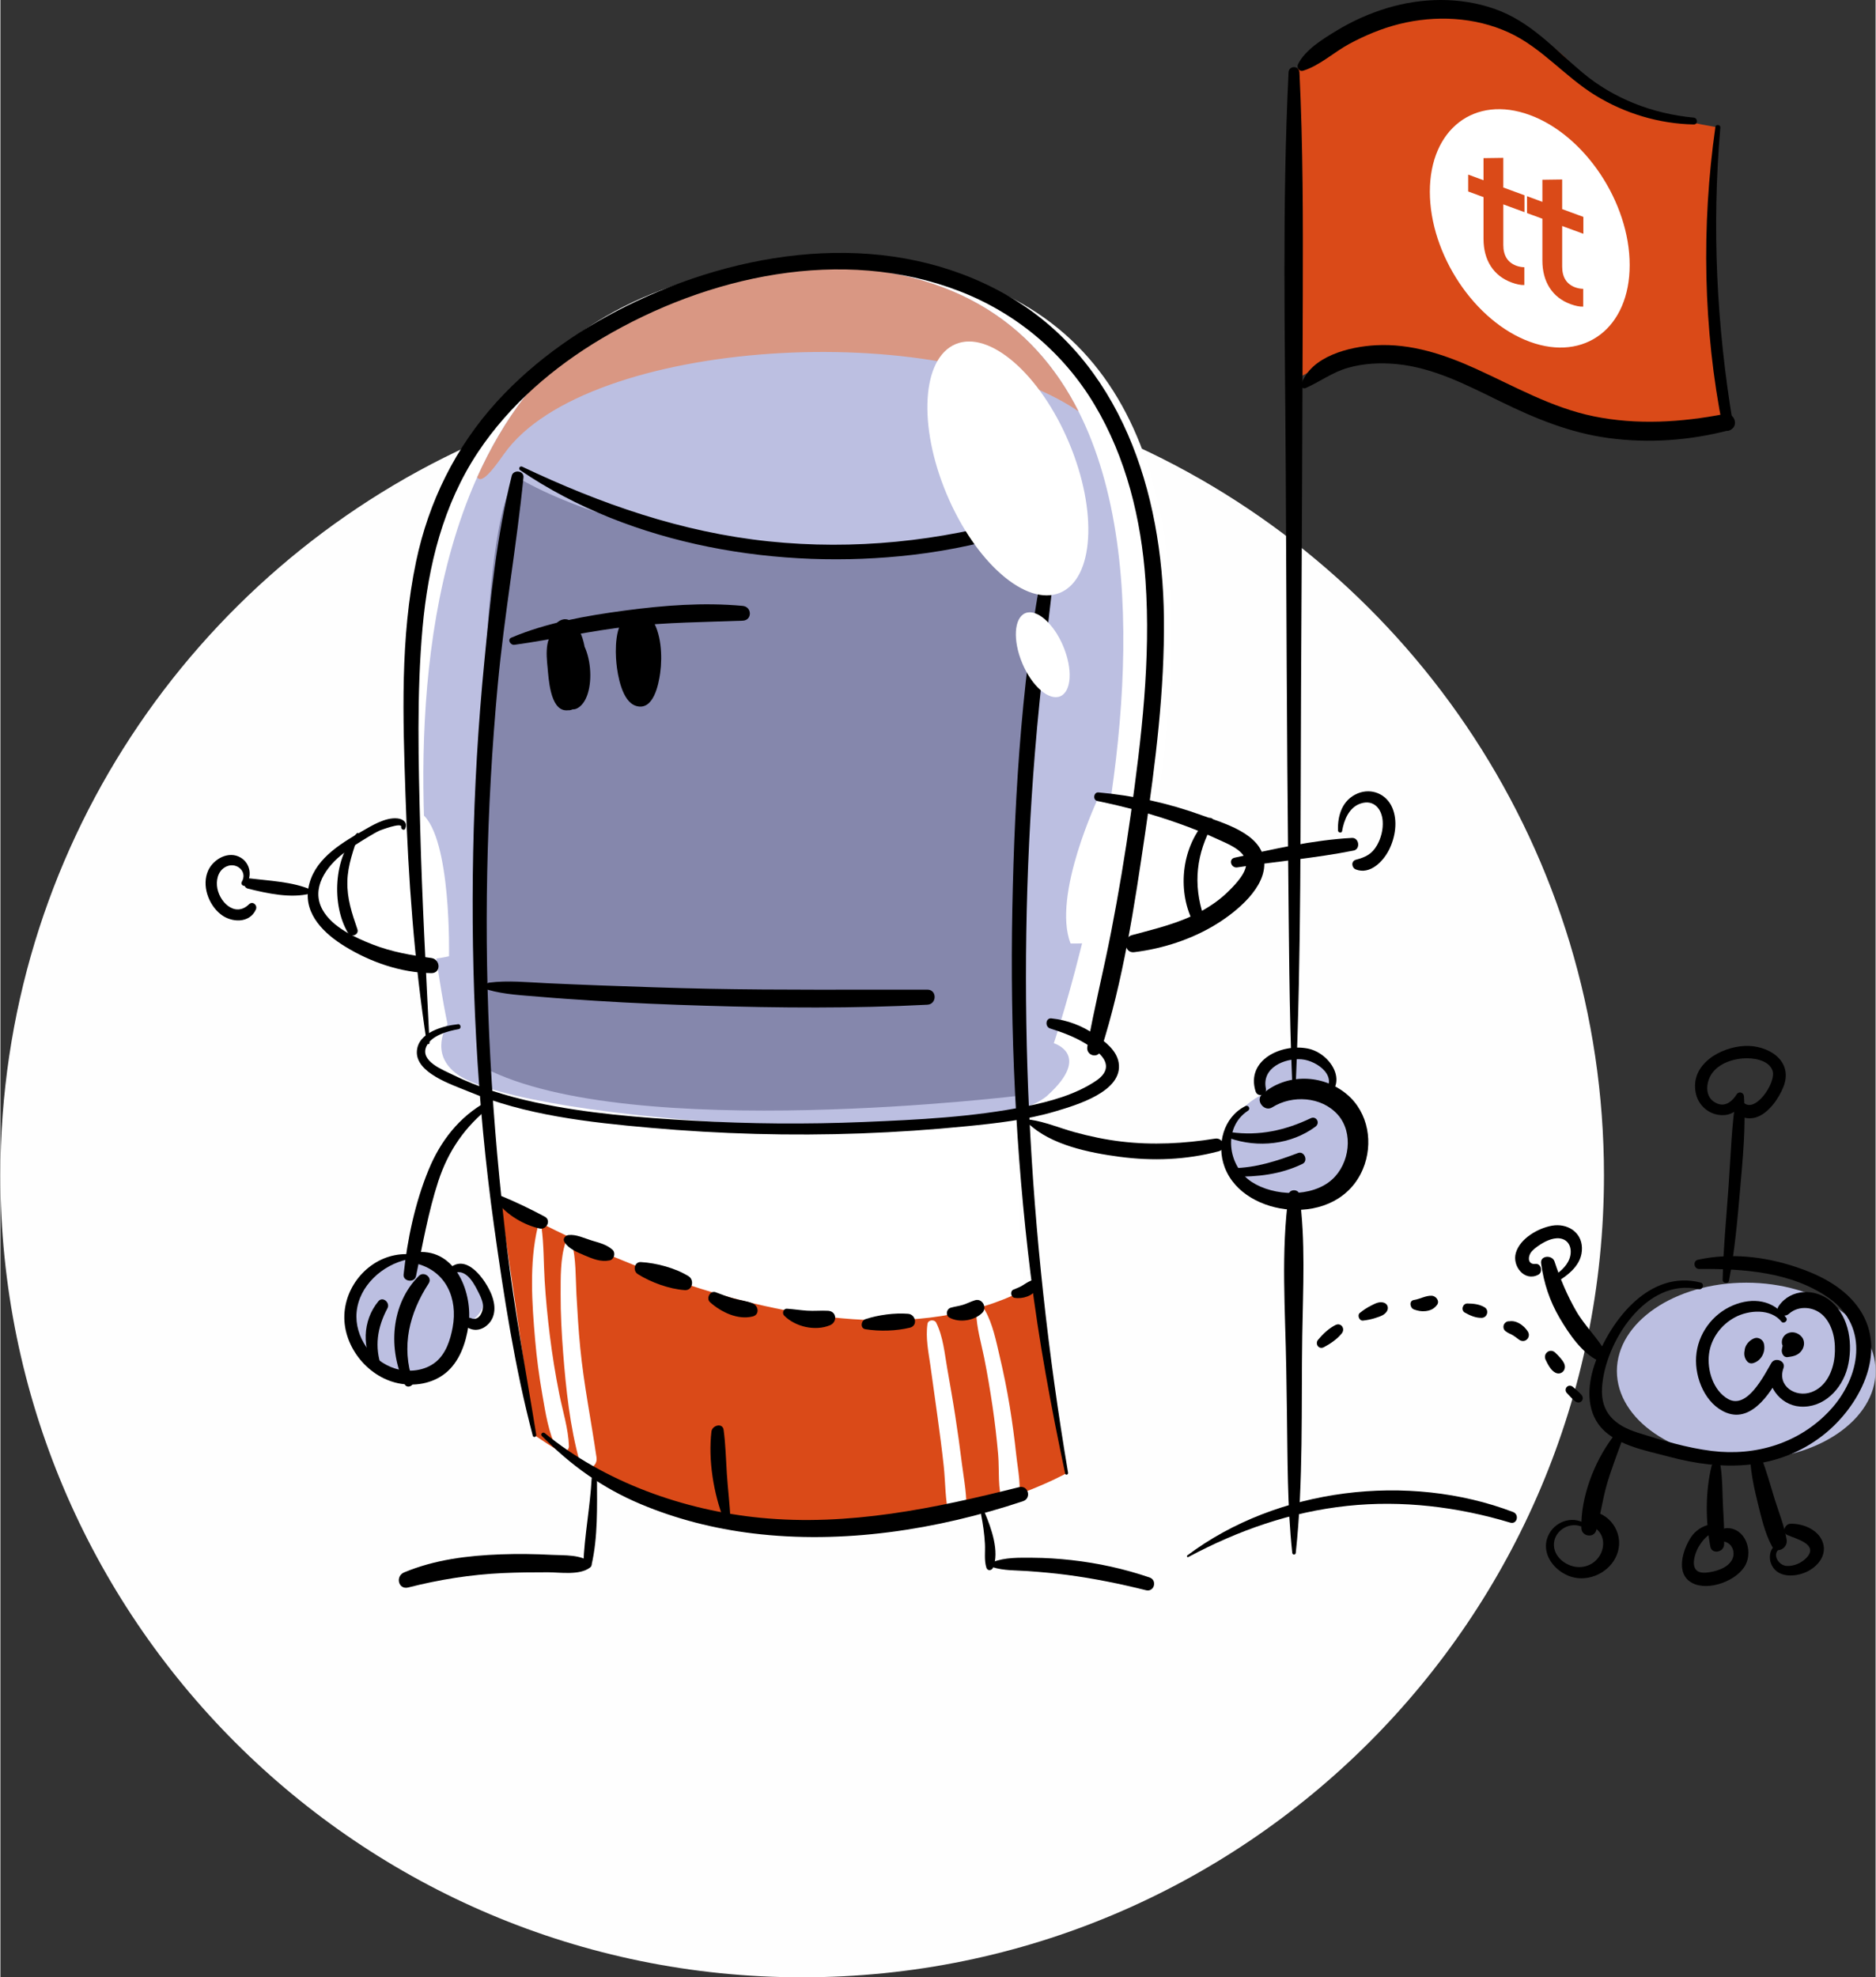 <?xml version="1.0" encoding="UTF-8" standalone="no"?>
<svg
   xmlns:dc="http://purl.org/dc/elements/1.1/"
   xmlns:cc="http://creativecommons.org/ns#"
   xmlns:rdf="http://www.w3.org/1999/02/22-rdf-syntax-ns#"
   xmlns:svg="http://www.w3.org/2000/svg"
   xmlns="http://www.w3.org/2000/svg"
   id="svg184"
   viewBox="0 0 196242 206882"
   clip-rule="evenodd"
   fill-rule="evenodd"
   image-rendering="optimizeQuality"
   text-rendering="geometricPrecision"
   shape-rendering="geometricPrecision"
   version="1.1"
   height="1764px"
   width="1674px"
   xml:space="preserve"><rect x="0" y="0" width="196242" height="206882" fill="#333333" stroke="none"/><defs
   id="defs188" />
 <g
   id="Ebene_x0020_1">
  <path
   id="path3"
   d="M83908 206882c46341,0 83908,-37567 83908,-83908 0,-33821 -20010,-62968 -48836,-76249 265,2107 210,2971 -50,3070 -305,115 -893,-825 -1578,-2052 -8367,-14989 -54885,-14036 -64635,-262 -992,1402 -1860,2551 -2462,2650 -539,88 -1386,-1848 -1181,-3514 -28954,13230 -49073,42444 -49073,76358 0,46341 37567,83908 83908,83908z"
   fill="#FEFEFE" />
  <path
   style="fill:#da4a18;fill-opacity:1"
   id="path5"
   d="M135378 39834l0 -32259c0,0 10150,-9971 21910,-5349 11761,4623 3773,7813 22445,11110 0,0 -1664,21434 928,30832 0,0 -15542,3394 -30332,-6158 -6217,-4015 -14952,1824 -14952,1824z"
   fill-rule="nonzero"
   fill="#E94E0F" />
  <path
   style="fill:#da4a18;fill-opacity:0"
   id="path7"
   d="M135378 39834l0 -32259c0,0 10150,-9971 21910,-5349 11761,4623 3773,7813 22445,11110 0,0 -1664,21434 928,30832 0,0 -15542,3394 -30332,-6158 -6217,-4015 -14952,1824 -14952,1824z"
   fill-rule="nonzero"
   fill="#E94E0F" />
  <path
   id="path9"
   d="M163442 23646l0 4246c0,1114 458,1841 1374,2177 254,93 530,145 828,153l0 1860c-365,16 -806,-71 -1325,-261 -950,-349 -1678,-916 -2186,-1705 -508,-787 -762,-1745 -762,-2872l0 -4359 -1606 -590 0 -1766 1606 590 0 -2311 2070 -29 0 3100 2219 815 0 1767 -2219 -815zm-6160 -2262l0 4246c0,1115 459,1840 1374,2177 254,93 530,145 828,154l0 1860c-364,17 -806,-71 -1325,-261 -949,-349 -1678,-917 -2186,-1705 -508,-788 -762,-1745 -762,-2872l0 -4359 -1606 -590 0 -1766 1606 590 0 -2311 2070 -29 0 3100 2219 815 0 1766 -2219 -815zm2768 -9352c5775,2120 10456,9150 10456,15702 0,6551 -4681,10143 -10456,8023 -5774,-2121 -10456,-9151 -10456,-15702 0,-6552 4682,-10144 10456,-8023z"
   fill="white" />
  <path
   id="path11"
   d="M55894 150166c-794,-592 -10949,-73953 -1779,-100225 0,0 24805,13613 54968,5273 0,0 -7580,84354 2499,98922 0,0 -28269,16469 -55688,-3970z"
   fill="white" />
  <path
   id="path13"
   d="M52315 125678c0,0 34559,20582 55686,8843l3581 19615c0,0 -27363,15381 -55688,-3970l-3579 -24488z"
   fill="#da4a18" />
  <path
   id="path15"
   d="M56226 128404c-894,3737 -594,8005 -265,11799 165,1909 419,3807 750,5694 340,1937 622,3962 1531,5725 306,592 1282,317 1257,-340 -72,-1828 -642,-3594 -1001,-5380 -411,-2043 -744,-4108 -1000,-6175 -236,-1909 -425,-3828 -541,-5748 -112,-1852 -77,-3735 -329,-5574 -29,-209 -357,-188 -402,0z"
   fill-rule="nonzero"
   fill="white" />
  <path
   id="path17"
   d="M59140 129998c-553,1691 -506,3666 -511,5427 -7,2019 101,4040 257,6053 297,3820 713,7810 1749,11507 324,1156 1912,641 1750,-483 -555,-3846 -1330,-7630 -1707,-11508 -180,-1853 -293,-3711 -395,-5569 -97,-1778 -25,-3699 -484,-5427 -90,-338 -558,-312 -660,0z"
   fill-rule="nonzero"
   fill="white" />
  <path
   id="path19"
   d="M97022 138505c-216,1470 103,2967 312,4425 248,1741 487,3483 727,5226 239,1737 470,3475 658,5219 184,1714 139,3559 553,5231 261,1054 1672,715 1773,-240 178,-1693 -216,-3557 -424,-5239 -205,-1660 -438,-3316 -692,-4969 -253,-1649 -547,-3293 -835,-4937 -282,-1607 -428,-3360 -1164,-4834 -179,-358 -844,-305 -906,118z"
   fill-rule="nonzero"
   fill="white" />
  <path
   id="path21"
   d="M102126 137343c31,1581 518,3175 828,4720 337,1680 619,3369 871,5064 251,1691 446,3391 593,5094 137,1597 -77,3590 492,5091 274,721 1333,820 1568,0 445,-1553 0,-3503 -168,-5091 -181,-1701 -409,-3398 -684,-5087 -288,-1766 -647,-3520 -1058,-5262 -375,-1595 -715,-3338 -1526,-4777 -237,-421 -924,-238 -915,248z"
   fill-rule="nonzero"
   fill="white" />
  <path
   id="path23"
   d="M142734 119802c0,3342 -3205,6051 -7159,6051 -3954,0 -7159,-2709 -7159,-6051 0,-3342 3205,-6051 7159,-6051 3954,0 7159,2709 7159,6051z"
   fill-rule="nonzero"
   fill="#BCBFE1" />
  <path
   id="path25"
   d="M139120 112781c0,1671 -1602,3025 -3579,3025 -1976,0 -3579,-1355 -3579,-3025 0,-1671 1603,-3025 3579,-3025 1977,0 3579,1355 3579,3025z"
   fill-rule="nonzero"
   fill="#BCBFE1" />
  <path
   id="path27"
   d="M48476 135457c1297,3080 -149,6628 -3229,7925 -3080,1296 -6629,-150 -7925,-3229 -1297,-3080 149,-6628 3229,-7925 3080,-1296 6628,150 7925,3229z"
   fill-rule="nonzero"
   fill="#BCBFE1" />
  <path
   id="path29"
   d="M50663 135808c0,1671 -1602,3026 -3580,3026 -1976,0 -3579,-1355 -3579,-3026 0,-1671 1603,-3026 3579,-3026 1977,0 3580,1355 3580,3026z"
   fill-rule="nonzero"
   fill="#BCBFE1" />
  <path
   id="path31"
   d="M45090 107088c0,0 -18662,-78240 40830,-79742 59491,-1502 28686,81748 28686,81748 0,0 4433,1210 -741,5513 -7056,5868 -59685,2897 -67596,-2201 -3416,-2201 -1179,-5318 -1179,-5318z"
   fill-rule="nonzero"
   fill="white" />
  <path
   id="path33"
   d="M46793 107156c0,0 -17033,-77743 37266,-79235 54298,-1493 26182,81229 26182,81229 0,0 4046,1202 -676,5478 -6440,5831 -54476,2878 -61696,-2187 -3118,-2187 -1076,-5285 -1076,-5285z"
   fill-rule="nonzero"
   fill="#BCBFE1" />
  <path
   id="path35"
   d="M49894 49948c5430,-12138 15647,-21518 34166,-22027 15331,-422 24090,5873 28768,15121 -14462,-9873 -51529,-7685 -60112,4440 -992,1402 -1860,2551 -2462,2650 -111,18 -235,-50 -360,-183z"
   fill-rule="nonzero"
   fill="#D99783" />
  <path
   id="path37"
   d="M50663 111735c0,0 -1910,-56915 3452,-61794 0,0 19003,12344 54968,5273 0,0 -4248,49713 -2180,59393 0,0 -40942,5061 -56240,-2872z"
   fill-rule="nonzero"
   fill="#8587AC" />
  <path
   id="path39"
   d="M44134 85162c0,0 -14915,4134 -11102,10594 3974,6733 13916,4297 13916,4297 0,0 274,-12378 -2815,-14891z"
   fill-rule="nonzero"
   fill="white" />
  <path
   id="path41"
   d="M114942 83371c0,0 -4928,10321 -2943,15348 0,0 14127,379 19225,-7674 3208,-5068 -16282,-7674 -16282,-7674z"
   fill-rule="nonzero"
   fill="white" />
  <path
   id="path43"
   d="M196242 143449c0,5105 -6061,9244 -13538,9244 -7477,0 -13537,-4139 -13537,-9244 0,-5105 6061,-9244 13537,-9244 7477,0 13538,4139 13538,9244z"
   fill-rule="nonzero"
   fill="#BCBFE1" />
  <path
   id="path45"
   d="M56076 150116c-1053,-6547 -2287,-13038 -3070,-19629 -777,-6527 -1372,-13074 -1727,-19638 -707,-13056 -436,-26162 768,-39180 673,-7273 1967,-14467 2693,-21728 71,-707 -1058,-838 -1227,-166 -1595,6333 -2238,12982 -2872,19469 -647,6627 -1037,13276 -1166,19933 -254,13027 377,26131 2177,39040 1025,7350 2168,14816 4061,21999 63,239 401,134 364,-100z"
   fill-rule="nonzero"
   fill="black" />
  <path
   id="path47"
   d="M111735 154094c-4197,-24825 -5502,-50295 -3467,-75393 574,-7079 1477,-14124 2267,-21181 70,-619 -968,-759 -1091,-148 -2481,12370 -3302,25141 -3545,37736 -246,12750 352,25526 1910,38185 865,7031 2156,13958 3620,20886 43,202 340,114 306,-84z"
   fill-rule="nonzero"
   fill="black" />
  <path
   id="path49"
   d="M54394 49196c11683,7953 27219,10477 41069,8857 4024,-471 7955,-1324 11803,-2588 843,-277 495,-1592 -369,-1338 -8591,2518 -17580,3443 -26493,2515 -9098,-948 -17573,-3911 -25796,-7813 -247,-118 -443,213 -215,368z"
   fill-rule="nonzero"
   fill="black" />
  <path
   id="path51"
   d="M56667 150247c3037,3066 6311,5429 10312,7114 3753,1582 7709,2580 11748,3074 9451,1155 19299,-375 28286,-3364 927,-308 555,-1714 -406,-1473 -8868,2227 -17853,4105 -27047,3209 -8000,-779 -16322,-3719 -22592,-8862 -208,-171 -499,103 -301,302z"
   fill-rule="nonzero"
   fill="black" />
  <path
   id="path53"
   d="M61877 154687c-162,2982 -752,5957 -868,8929 -19,489 745,597 857,116 667,-2884 577,-6099 567,-9045 -1,-360 -536,-355 -555,0z"
   fill-rule="nonzero"
   fill="black" />
  <path
   id="path55"
   d="M61765 163503c-964,-877 -2765,-754 -3998,-819 -1806,-95 -3616,-120 -5424,-54 -3455,128 -6877,552 -10090,1886 -944,391 -617,1846 435,1577 3240,-826 6549,-1352 9890,-1504 1570,-71 3145,-86 4716,-83 1295,3 3312,340 4404,-491 157,-119 238,-357 66,-514z"
   fill-rule="nonzero"
   fill="black" />
  <path
   id="path57"
   d="M102632 158475c199,1005 345,2038 401,3062 45,829 -99,1689 151,2487 115,368 565,316 698,0 700,-1665 -187,-4148 -851,-5717 -102,-240 -444,-59 -399,168z"
   fill-rule="nonzero"
   fill="black" />
  <path
   id="path59"
   d="M58318 66402c-733,1796 -630,3889 -8,5705 322,941 1076,2862 2352,1801 1938,-1613 1221,-8208 -1915,-8048 -1899,96 -1611,2698 -1486,3966 113,1146 258,4385 1885,4492 1682,111 2008,-2535 2110,-3694 140,-1570 7,-4105 -1160,-5326 -1264,-1323 -2504,206 -2668,1498 -309,2429 303,4946 1354,7122 256,530 1134,524 1392,0 1167,-2369 1085,-5029 -273,-7302 -329,-551 -1306,-500 -1445,189 -311,1551 -238,3082 371,4554 379,914 1879,547 1520,-419 -456,-1230 -621,-2419 -367,-3714 -482,63 -963,126 -1445,189 1062,1762 1169,3845 245,5690l1392 0c-574,-1207 -973,-2497 -1138,-3825 -75,-609 -105,-1222 -83,-1836 6,-173 -50,-731 79,-855 147,-143 226,308 319,564 474,1310 603,2776 358,4149 -51,286 -116,576 -201,854 -134,439 -48,591 -277,274 -331,-460 -410,-1551 -495,-2082 -116,-717 -196,-1455 -184,-2184 9,-509 -128,-720 425,-734 471,-12 613,250 830,633 656,1160 851,2699 507,3985 -39,147 -253,943 -394,942 -75,0 -343,-650 -380,-731 -267,-580 -465,-1198 -595,-1823 -275,-1322 -159,-2625 7,-3949 49,-392 -510,-389 -633,-85z"
   fill-rule="nonzero"
   fill="black" />
  <path
   id="path61"
   d="M65004 65539c-336,2049 -111,4460 751,6371 699,1549 1955,981 2580,-277 755,-1519 798,-3359 197,-4936 -392,-1031 -1547,-3056 -2927,-2227 -1320,793 -1269,3621 -1138,4920 128,1266 583,4009 2044,4466 1832,572 2374,-2252 2538,-3457 240,-1756 126,-4284 -979,-5768 -1179,-1581 -2833,-29 -3121,1369 -453,2194 256,4618 1406,6478 360,582 1090,506 1464,0 1449,-1961 1126,-4784 -676,-6406 -496,-446 -1197,-238 -1417,374 -514,1427 -408,3154 854,4128 501,387 1109,-249 990,-761 -252,-1092 -618,-1784 -210,-2916 -472,125 -945,249 -1417,375 1289,1160 1434,2968 412,4350l1464 0c-663,-1072 -1104,-2228 -1244,-3485 -60,-536 -187,-1470 43,-1993 178,-405 109,-399 354,-82 176,229 259,762 331,1052 340,1352 334,2815 -42,4160 -42,149 -216,935 -346,968 24,-6 -303,-709 -311,-728 -260,-612 -446,-1257 -549,-1915 -78,-498 -188,-3726 325,-3707 315,12 858,1292 935,1501 181,492 276,1014 294,1537 20,580 -70,1170 -263,1717 -111,314 -136,653 -435,529 -305,-128 -354,-718 -440,-1016 -428,-1479 -554,-2983 -659,-4513 -29,-431 -729,-596 -808,-109z"
   fill-rule="nonzero"
   fill="black" />
  <path
   id="path63"
   d="M51037 103563c1718,496 3610,573 5385,727 1928,167 3861,291 5792,417 3861,250 7727,403 11594,521 7738,235 15469,297 23201,-107 1007,-52 1023,-1574 0,-1577 -7649,-13 -15301,59 -22949,-91 -3782,-75 -7561,-216 -11342,-351 -1847,-66 -3694,-149 -5541,-232 -1979,-90 -4070,-313 -6039,-56 -402,53 -548,621 -101,750z"
   fill-rule="nonzero"
   fill="black" />
  <path
   id="path65"
   d="M53794 67465c4024,-552 7974,-1483 12022,-1921 3947,-427 7906,-456 11869,-603 1009,-37 980,-1456 0,-1547 -4103,-380 -8263,-58 -12338,487 -3987,533 -8149,1255 -11870,2831 -470,199 -96,809 317,752z"
   fill-rule="nonzero"
   fill="black" />
  <path
   id="path67"
   d="M103853 163976c1164,371 2467,318 3678,405 1362,97 2720,218 4074,395 2783,366 5558,926 8280,1606 873,219 1211,-1052 369,-1338 -2669,-906 -5371,-1500 -8172,-1813 -1349,-151 -2713,-238 -4071,-246 -1340,-8 -2899,-53 -4158,455 -247,99 -279,446 0,535z"
   fill-rule="nonzero"
   fill="black" />
  <path
   id="path69"
   d="M52021 125831c1048,1315 2787,2353 4420,2707 722,156 1232,-861 524,-1242 -1453,-780 -3014,-1531 -4539,-2161 -432,-179 -628,417 -405,696z"
   fill-rule="nonzero"
   fill="black" />
  <path
   id="path71"
   d="M59032 129960c460,717 1326,1056 2084,1380 862,368 1692,721 2639,533 483,-96 659,-796 296,-1119 -634,-561 -1411,-730 -2202,-972 -753,-231 -1596,-653 -2393,-560 -344,40 -645,394 -424,739z"
   fill-rule="nonzero"
   fill="black" />
  <path
   id="path73"
   d="M66691 133297c1371,874 3318,1579 4939,1686 807,54 1010,-1064 393,-1450 -1377,-862 -3378,-1390 -4994,-1483 -696,-40 -866,910 -338,1247z"
   fill-rule="nonzero"
   fill="black" />
  <path
   id="path75"
   d="M74262 136246c1147,1031 2910,1893 4479,1488 739,-190 593,-1110 0,-1358 -636,-266 -1310,-326 -1970,-508 -644,-178 -1285,-414 -1906,-658 -581,-229 -1046,638 -603,1036z"
   fill-rule="nonzero"
   fill="black" />
  <path
   id="path77"
   d="M82019 137646c1166,1182 3253,1654 4806,1010 777,-323 712,-1458 -205,-1510 -733,-42 -1465,37 -2197,-11 -704,-46 -1401,-159 -2106,-208 -375,-27 -541,472 -298,719z"
   fill-rule="nonzero"
   fill="black" />
  <path
   id="path79"
   d="M90524 139074c1471,236 3218,192 4663,-164 849,-209 599,-1388 -197,-1451 -1405,-112 -3129,117 -4467,563 -461,154 -573,960 0,1052z"
   fill-rule="nonzero"
   fill="black" />
  <path
   id="path81"
   d="M99323 137864c1036,567 2613,322 3434,-512 535,-543 0,-1545 -762,-1309 -431,133 -826,342 -1256,478 -421,133 -857,180 -1280,302 -460,132 -574,802 -136,1042z"
   fill-rule="nonzero"
   fill="black" />
  <path
   id="path83"
   d="M106118 135787c821,151 1969,-183 2358,-988 182,-377 -134,-1010 -621,-808 -333,137 -623,337 -929,526 -289,178 -608,284 -919,418 -362,156 -266,782 111,852z"
   fill-rule="nonzero"
   fill="black" />
  <path
   id="path85"
   d="M76395 158991c-58,-1609 -269,-3214 -373,-4821 -99,-1526 -129,-3043 -336,-4560 -108,-787 -1199,-484 -1276,173 -349,2990 223,6505 1323,9298 129,329 677,320 662,-90z"
   fill-rule="nonzero"
   fill="black" />
  <path
   id="path87"
   d="M107569 117544c2356,2261 6405,3069 9529,3485 3492,466 6978,333 10389,-568 875,-231 490,-1467 -367,-1329 -3228,521 -6555,693 -9807,306 -1669,-198 -3307,-544 -4927,-989 -1524,-420 -3026,-1064 -4592,-1295 -212,-31 -411,212 -227,389z"
   fill-rule="nonzero"
   fill="black" />
  <path
   id="path89"
   d="M130284 115731c-2308,1165 -3036,4049 -2167,6381 1036,2779 4044,4255 6848,4451 3239,227 6324,-1153 7620,-4236 1118,-2661 597,-5912 -1658,-7818 -2547,-2152 -6367,-2227 -8880,-23 -745,653 223,1898 1057,1371 2082,-1316 5152,-1134 6846,761 1694,1895 1247,5139 -583,6790 -2122,1913 -6095,1762 -8410,259 -2504,-1626 -3094,-5687 -394,-7456 299,-197 39,-641 -280,-480z"
   fill-rule="nonzero"
   fill="black" />
  <path
   id="path91"
   d="M128620 119083c2971,1042 6461,688 9009,-1207 519,-385 85,-1158 -511,-873 -2664,1271 -5383,1867 -8327,1459 -403,-56 -573,480 -171,621z"
   fill-rule="nonzero"
   fill="black" />
  <path
   id="path93"
   d="M129032 123112c2518,35 4947,-229 7240,-1340 624,-303 183,-1383 -477,-1133 -2185,829 -4402,1548 -6763,1580 -575,8 -575,885 0,893z"
   fill-rule="nonzero"
   fill="black" />
  <path
   id="path95"
   d="M50877 115266c-2871,1594 -4829,4124 -6068,7135 -1416,3440 -2222,7265 -2614,10953 -78,737 1142,897 1295,175 705,-3324 1279,-6710 2338,-9945 1037,-3166 2811,-5753 5452,-7797 306,-237 -84,-698 -403,-522z"
   fill-rule="nonzero"
   fill="black" />
  <path
   id="path97"
   d="M42513 131216c-3362,-41 -6202,2741 -6498,6066 -302,3387 2298,6751 5607,7445 1685,353 3546,51 4916,-1026 1505,-1183 2181,-3184 2447,-5017 480,-3313 -1272,-8001 -5328,-7677 -646,52 -862,1015 -161,1188 3134,772 4393,3653 3833,6690 -239,1293 -695,2718 -1736,3590 -1158,969 -2876,1150 -4284,713 -2454,-763 -4272,-3321 -4031,-5905 258,-2769 2700,-4939 5312,-5510 317,-69 238,-551 -75,-555z"
   fill-rule="nonzero"
   fill="black" />
  <path
   id="path99"
   d="M39904 143080c-790,-2153 -459,-4207 603,-6199 307,-577 -492,-1286 -950,-733 -1702,2054 -1734,4990 -297,7203 206,317 788,122 644,-271z"
   fill-rule="nonzero"
   fill="black" />
  <path
   id="path101"
   d="M43167 144495c-1253,-3586 -369,-7117 1656,-10219 409,-626 -504,-1300 -1020,-787 -2963,2944 -3269,7724 -1479,11362 229,464 1016,139 843,-356z"
   fill-rule="nonzero"
   fill="black" />
  <path
   id="path103"
   d="M135561 113437c583,-13825 481,-27700 556,-41535 74,-13676 146,-27352 182,-41028 20,-7767 30,-15541 -352,-23300 -36,-733 -1104,-735 -1140,0 -680,13818 -369,27705 -294,41535 74,13676 109,27353 254,41028 82,7764 99,15541 426,23300 10,236 357,236 367,0z"
   fill-rule="nonzero"
   fill="black" />
  <path
   id="path105"
   d="M135561 162474c810,-7512 565,-15179 681,-22740 75,-4899 364,-9928 -315,-14788 -76,-544 -1023,-544 -1099,0 -837,5998 -354,12242 -260,18293 22,1476 45,2951 68,4427 76,4923 31,9911 558,14807 26,236 342,236 367,0z"
   fill-rule="nonzero"
   fill="black" />
  <path
   id="path107"
   d="M124318 162907c5230,-2790 10721,-4721 16639,-5349 5732,-608 11537,93 17045,1752 721,218 984,-850 306,-1109 -10930,-4167 -24672,-2538 -34090,4535 -100,75 -15,233 100,171z"
   fill-rule="nonzero"
   fill="black" />
  <path
   id="path109"
   d="M136329 7399c1718,-520 3252,-1956 4833,-2806 1663,-893 3404,-1623 5239,-2080 3768,-939 7901,-744 11456,887 3440,1578 5863,4616 9055,6575 3095,1900 6662,2975 10294,3047 467,10 449,-670 0,-714 -4278,-410 -8347,-1953 -11657,-4728 -2969,-2489 -5405,-5322 -9168,-6646 -3628,-1276 -7653,-1192 -11310,-74 -1823,557 -3588,1343 -5216,2334 -1402,853 -3307,2003 -4053,3520 -171,346 113,809 526,684z"
   fill-rule="nonzero"
   fill="black" />
  <path
   id="path111"
   d="M136604 40600c1511,-672 2808,-1660 4423,-2118 1640,-464 3375,-550 5066,-390 3900,368 7441,2233 10903,3924 3621,1770 7254,3269 11278,3814 4223,572 8504,263 12622,-812 1110,-290 634,-1916 -469,-1702 -4507,874 -9177,1168 -13701,238 -4376,-900 -8200,-3096 -12222,-4929 -3348,-1525 -6854,-2706 -10582,-2502 -2757,151 -6793,1140 -7791,4113 -99,294 239,468 473,364z"
   fill-rule="nonzero"
   fill="black" />
  <path
   id="path113"
   d="M179480 13266c-1480,10346 -1287,21156 762,31412 142,713 1197,403 1080,-298 -1728,-10337 -2228,-20598 -1326,-31044 25,-292 -474,-364 -516,-70z"
   fill-rule="nonzero"
   fill="black" />
  <path
   id="path115"
   d="M47899 107162c-1563,166 -4156,845 -4312,2788 -185,2315 3717,3548 5328,4223 6025,2521 12650,3254 19101,3827 7329,652 14699,857 22052,587 3675,-135 7347,-384 11007,-747 3146,-311 6325,-663 9364,-1571 2126,-635 7082,-2070 6589,-5082 -212,-1298 -1417,-2203 -2434,-2909 -1388,-963 -2922,-1549 -4602,-1726 -621,-66 -693,878 -142,1051 1290,405 2563,881 3721,1589 532,326 1101,695 1534,1149 1014,1063 643,2003 -424,2726 -2139,1450 -4827,2185 -7332,2691 -5560,1123 -11376,1406 -17033,1637 -5931,243 -11874,202 -17799,-138 -5542,-317 -11161,-749 -16595,-1929 -2957,-642 -5871,-1537 -8589,-2881 -1045,-517 -3430,-1416 -2763,-2946 508,-1166 2267,-1629 3396,-1825 288,-50 225,-547 -70,-516z"
   fill-rule="nonzero"
   fill="black" />
  <path
   id="path117"
   d="M44909 109114c-368,-7478 -783,-14971 -977,-22459 -181,-6969 -378,-14028 247,-20981 584,-6485 2164,-12894 5805,-18370 3286,-4941 7904,-8904 12985,-11912 11011,-6518 25113,-9663 37378,-4936 5930,2286 10881,6419 14145,11873 3331,5564 4899,11999 5345,18425 568,8180 -415,16457 -1555,24550 -573,4065 -1251,8115 -2032,12145 -782,4033 -1791,8023 -2502,12067 -161,919 1123,1303 1415,390 2339,-7288 3515,-15108 4626,-22667 1098,-7467 2054,-15053 1974,-22613 -138,-13086 -4479,-26921 -16473,-33766 -11966,-6829 -26682,-5005 -38713,651 -5448,2561 -10555,6051 -14621,10516 -4318,4742 -7136,10459 -8455,16727 -1675,7963 -1376,16316 -1109,24400 288,8723 907,17374 2235,25998 24,160 290,122 282,-38z"
   fill-rule="nonzero"
   fill="black" />
  <path
   id="path119"
   d="M42369 86696c264,-616 -196,-1006 -828,-1069 -1261,-125 -2700,769 -3741,1369 -2377,1370 -5100,3037 -5581,5989 -444,2726 1723,4740 3836,6038 2680,1646 5876,2756 9035,2796 1052,14 978,-1456 0,-1586 -2093,-279 -4155,-640 -6130,-1412 -1846,-721 -4209,-1800 -5231,-3602 -1292,-2278 397,-4578 2174,-5944 793,-609 1650,-1140 2503,-1660 420,-256 845,-511 1292,-720 14,-6 2350,-901 2244,-378 -49,240 316,437 426,179z"
   fill-rule="nonzero"
   fill="black" />
  <path
   id="path121"
   d="M114795 83807c2853,585 5663,1343 8411,2311 1451,511 2878,1081 4274,1729 935,433 2543,1047 2853,2161 310,1111 -1056,2485 -1764,3195 -872,875 -1881,1582 -2963,2173 -2259,1235 -4737,1801 -7201,2468 -953,258 -801,1909 241,1782 2997,-366 6026,-1343 8606,-2934 2076,-1280 5286,-3857 4999,-6625 -297,-2865 -4232,-3932 -6448,-4740 -3515,-1281 -7161,-2089 -10886,-2417 -510,-45 -624,793 -122,896z"
   fill-rule="nonzero"
   fill="black" />
  <path
   id="path123"
   d="M37318 87171c-2473,2456 -2680,7570 -927,10463 301,497 1171,178 969,-409 -574,-1667 -1090,-3192 -1050,-4990 39,-1777 659,-3301 1174,-4967 30,-96 -97,-164 -166,-96z"
   fill-rule="nonzero"
   fill="black" />
  <path
   id="path125"
   d="M126343 85678c-2690,2735 -3247,7359 -1549,10745 318,633 1381,193 1151,-485 -1171,-3456 -794,-6641 982,-9809 204,-364 -283,-757 -584,-451z"
   fill-rule="nonzero"
   fill="black" />
  <path
   id="path127"
   d="M32507 93087c-1941,-841 -4378,-929 -6467,-1186 -615,-76 -731,925 -145,1071 2014,502 4513,1056 6560,514 166,-44 230,-321 52,-399z"
   fill-rule="nonzero"
   fill="black" />
  <path
   id="path129"
   d="M129439 90755c4048,-625 8159,-962 12176,-1761 742,-148 580,-1366 -179,-1324 -4134,229 -8242,1178 -12276,2071 -673,149 -374,1114 280,1014z"
   fill-rule="nonzero"
   fill="black" />
  <path
   id="path131"
   d="M25676 92601c697,-897 493,-2246 -513,-2861 -1258,-769 -2867,124 -3419,1339 -701,1542 17,3551 1297,4573 1118,892 3019,992 3692,-485 205,-450 -324,-938 -717,-553 -1482,1456 -3224,-328 -3351,-1950 -67,-851 229,-1713 1085,-2045 1005,-389 2145,588 1505,1657 -151,253 230,570 421,324z"
   fill-rule="nonzero"
   fill="black" />
  <path
   id="path133"
   d="M140410 86953c196,-1147 719,-2472 1928,-2879 1380,-465 2229,554 2319,1826 63,870 -161,1770 -588,2527 -533,944 -1211,1260 -2210,1524 -542,144 -463,847 0,1023 1472,561 2827,-817 3445,-2024 675,-1317 957,-3067 350,-4461 -617,-1419 -2165,-2069 -3608,-1476 -1592,655 -2125,2281 -2064,3881 9,233 385,312 429,58z"
   fill-rule="nonzero"
   fill="black" />
  <path
   id="path135"
   d="M138725 114856c2411,-1687 389,-4677 -1878,-5143 -2737,-562 -6511,1157 -5495,4465 212,694 1225,406 1080,-298 -447,-2166 1959,-3184 3731,-3046 1661,130 4045,1914 2213,3570 -238,216 79,640 349,452z"
   fill-rule="nonzero"
   fill="black" />
  <path
   id="path137"
   d="M47236 133302c1307,-735 2178,702 2676,1681 237,465 506,962 584,1487 94,638 -358,1833 -1252,1446 -475,-206 -1097,391 -613,795 730,607 1636,553 2345,-93 901,-820 852,-2064 439,-3121 -601,-1537 -2682,-4576 -4546,-2669 -240,246 65,644 366,475z"
   fill-rule="nonzero"
   fill="black" />
  <path
   id="path139"
   d="M138496 140959c677,-352 1415,-859 1888,-1459 380,-482 -80,-1155 -667,-864 -688,341 -1336,952 -1822,1545 -350,426 79,1049 601,778z"
   fill-rule="nonzero"
   fill="black" />
  <path
   id="path141"
   d="M142603 138171c469,-55 890,-137 1342,-290 453,-153 946,-285 1182,-739 174,-336 23,-731 -344,-845 -499,-154 -936,103 -1370,322 -422,213 -778,454 -1143,747 -305,245 -62,850 333,804z"
   fill-rule="nonzero"
   fill="black" />
  <path
   id="path143"
   d="M147933 137008c396,140 770,219 1194,174 519,-56 901,-230 1218,-649 313,-413 -119,-944 -552,-962 -638,-28 -1234,352 -1861,443 -550,80 -426,845 0,994z"
   fill-rule="nonzero"
   fill="black" />
  <path
   id="path145"
   d="M153265 137342c550,302 1114,555 1751,543 587,-11 814,-805 301,-1109 -547,-324 -1163,-386 -1791,-394 -505,-7 -710,714 -260,960z"
   fill-rule="nonzero"
   fill="black" />
  <path
   id="path147"
   d="M157721 139392c28,10 57,21 85,31 -88,-51 -177,-103 -265,-154 175,213 510,286 744,438 202,131 407,270 592,423 243,202 572,258 833,50 247,-197 323,-537 163,-819 -392,-693 -1399,-1399 -2211,-1034l303 -82c-30,-1 -59,-1 -89,-2 -288,-7 -541,228 -575,507 -36,304 139,538 419,642z"
   fill-rule="nonzero"
   fill="black" />
  <path
   id="path149"
   d="M161712 142273c225,469 533,1097 1014,1346 542,279 1099,-179 987,-759 -59,-306 -285,-578 -484,-805 -169,-193 -338,-373 -529,-544 -544,-490 -1298,119 -989,763z"
   fill-rule="nonzero"
   fill="black" />
  <path
   id="path151"
   d="M163930 145748c281,298 549,604 866,864 197,161 474,193 666,0 190,-190 168,-474 0,-666 -271,-308 -586,-566 -894,-836 -183,-160 -458,-180 -638,0 -177,177 -167,460 0,638z"
   fill-rule="nonzero"
   fill="black" />
  <path
   id="path153"
   d="M177916 134188c-5332,-1348 -9399,3908 -11000,8340 -735,2032 -1020,4529 270,6407 1553,2259 4988,2817 7445,3480 5578,1505 11352,1450 16086,-2229 3756,-2919 6866,-8626 3878,-13145 -1522,-2302 -4103,-3618 -6651,-4469 -3302,-1103 -6887,-1517 -10303,-764 -545,120 -418,969 131,964 4615,-41 9734,304 13631,3074 4234,3009 3235,8309 51,11726 -3193,3427 -7754,4809 -12345,4240 -2634,-327 -5231,-1113 -7755,-1913 -2373,-753 -3903,-2075 -3741,-4712 295,-4780 4642,-11535 10110,-10303 453,102 646,-583 192,-698z"
   fill-rule="nonzero"
   fill="black" />
  <path
   id="path155"
   d="M186895 137889c-1319,-1873 -3500,-2185 -5573,-1312 -2179,918 -3704,3013 -3862,5379 -148,2228 970,4978 3169,5854 2780,1108 4872,-2441 5903,-4502 -423,-178 -846,-357 -1269,-534 -666,2054 928,4229 3054,4392 2478,190 4405,-1822 4986,-4077 597,-2318 221,-5275 -1687,-6905 -1661,-1419 -4247,-1380 -5519,474 -452,658 514,1305 1059,816 1070,-958 2751,-763 3693,262 1006,1095 1244,2756 1101,4186 -153,1529 -882,3176 -2426,3737 -1662,604 -3605,-641 -2922,-2515 274,-752 -880,-1200 -1269,-535 -799,1363 -2551,4882 -4527,3769 -1562,-880 -2216,-3037 -1999,-4714 212,-1644 1276,-3070 2733,-3844 1430,-761 3725,-939 4848,461 227,283 717,-91 506,-391z"
   fill-rule="nonzero"
   fill="black" />
  <path
   id="path157"
   d="M183557 140379c-1002,105 -1401,1394 -716,2103 142,147 365,202 560,148 889,-243 1365,-1196 1147,-2067 -98,-392 -573,-689 -968,-550 -805,283 -1445,1331 -745,2062 298,311 757,191 981,-127 82,-116 153,-246 223,-369 18,-31 37,-62 56,-92 -46,55 -50,63 -11,22 40,-38 33,-34 -22,12 41,-24 82,-48 124,-71 -359,-94 -718,-188 -1077,-282 40,70 25,56 5,-9 3,7 36,185 27,90 -9,-90 -4,47 -5,63 -16,119 26,-168 -9,39 -14,80 -68,164 -170,226l581 0c-131,-77 53,62 -50,-42 58,58 -6,-44 6,-5 7,23 -8,-106 -9,-94 16,-138 58,-233 178,-270 413,-126 362,-838 -107,-789z"
   fill-rule="nonzero"
   fill="black" />
  <path
   id="path159"
   d="M186682 140365c-3,26 -6,51 -9,77 35,-85 71,-170 106,-255 -147,175 -202,319 -255,538 -38,157 -63,316 -92,475 -63,349 163,851 604,793 494,-65 970,-144 1333,-521 405,-421 538,-1083 164,-1567 -304,-393 -814,-595 -1305,-475 -558,137 -934,717 -750,1281 131,401 566,703 994,565 458,-149 631,-545 564,-994 51,342 -134,693 -433,778 83,-23 -239,0 -122,20 26,5 69,10 95,7 -25,3 -239,-52 -110,-12 128,39 -71,-32 -90,-43 113,66 -151,-146 -64,-54 -30,-38 -59,-77 -89,-116 -52,-144 -69,-185 -51,-122 10,39 8,20 -6,-58 -17,-61 -15,-122 6,-183 -34,138 61,-113 20,-25 -70,150 16,-18 19,-14 5,7 -107,102 -113,107 -33,29 -66,58 -99,87 -59,52 -78,55 -4,6 -91,60 -181,115 -277,166 307,125 613,250 920,375 -29,-159 -55,-318 -94,-475 -54,-215 -110,-365 -257,-538 35,85 70,170 105,255 -3,-26 -6,-51 -9,-77 -54,-450 -652,-453 -704,0z"
   fill-rule="nonzero"
   fill="black" />
  <path
   id="path161"
   d="M168045 141571c-857,-1565 -2241,-2841 -3144,-4410 -939,-1630 -1673,-3387 -2261,-5173 -236,-716 -1515,-649 -1403,190 276,2056 898,3954 1955,5746 941,1596 2314,3654 4045,4454 521,240 1108,-259 808,-808z"
   fill-rule="nonzero"
   fill="black" />
  <path
   id="path163"
   d="M168713 150404c-1917,2555 -3342,6252 -3262,9475 22,890 1324,1096 1568,212 431,-1559 640,-3167 1084,-4726 440,-1543 1038,-3043 1570,-4556 213,-608 -632,-843 -961,-405z"
   fill-rule="nonzero"
   fill="black" />
  <path
   id="path165"
   d="M179074 153404c-647,2615 -636,5775 -127,8412 163,843 1406,599 1441,-195 62,-1431 -67,-2849 -126,-4279 -54,-1311 -50,-2637 -242,-3937 -73,-492 -837,-442 -947,0z"
   fill-rule="nonzero"
   fill="black" />
  <path
   id="path167"
   d="M183121 152693c90,1560 422,3081 798,4594 378,1522 720,3080 1466,4471 486,906 1694,237 1550,-653 -239,-1474 -832,-2875 -1270,-4299 -441,-1430 -827,-2877 -1374,-4271 -226,-576 -1210,-567 -1169,158z"
   fill-rule="nonzero"
   fill="black" />
  <path
   id="path169"
   d="M165556 159256c-1462,-675 -3215,190 -3694,1729 -592,1901 1101,3724 2877,4080 1920,384 4007,-828 4540,-2729 579,-2061 -939,-4150 -3046,-4243 -807,-36 -968,1205 -190,1402 2790,708 1841,4450 -813,4466 -1227,8 -2587,-941 -2652,-2248 -72,-1448 1485,-2499 2793,-2022 251,91 429,-322 184,-434z"
   fill-rule="nonzero"
   fill="black" />
  <path
   id="path171"
   d="M180763 160637c-699,-1929 -2965,-1132 -3834,188 -868,1317 -1680,3857 125,4803 1710,897 4741,-248 5588,-1919 780,-1537 -77,-3856 -1979,-3826 -805,13 -1011,1233 -194,1432 782,190 1119,1127 771,1835 -459,935 -1786,1309 -2740,1392 -1590,139 -1416,-1273 -961,-2344 324,-763 1722,-2719 2535,-1271 204,363 837,119 689,-290z"
   fill-rule="nonzero"
   fill="black" />
  <path
   id="path173"
   d="M186113 161469c-933,367 -1164,1494 -713,2346 684,1291 2434,1181 3574,667 1234,-557 2266,-1825 1697,-3225 -511,-1256 -2076,-1872 -3348,-1827 -572,19 -925,901 -318,1173 910,406 3297,974 2025,2364 -508,555 -1352,930 -2107,874 -913,-68 -1617,-1369 -597,-1866 279,-136 81,-623 -214,-508z"
   fill-rule="nonzero"
   fill="black" />
  <path
   id="path175"
   d="M162690 134259c1374,-836 2872,-1920 2822,-3710 -46,-1673 -1564,-2576 -3117,-2310 -1462,250 -3358,1331 -3801,2848 -406,1388 914,3051 2354,2281 503,-269 302,-1196 -305,-1127 -743,84 -822,-619 -517,-1130 173,-289 559,-577 827,-766 592,-417 1459,-865 2209,-778 1071,125 1377,1178 1052,2104 -312,886 -1126,1493 -1869,1997 -361,244 -35,822 345,590z"
   fill-rule="nonzero"
   fill="black" />
  <path
   id="path177"
   d="M180897 133997c603,-3114 881,-6281 1156,-9437 284,-3256 620,-6595 412,-9863 -25,-400 -533,-554 -756,-205 -586,918 -1404,1437 -2376,788 -774,-517 -843,-1506 -556,-2312 522,-1467 2141,-2115 3589,-2228 1022,-80 2675,135 3089,1271 455,1248 -1996,4829 -3187,3168 -396,-553 -1154,-206 -1060,447 167,1154 1481,1595 2508,1285 1314,-396 2415,-2005 2886,-3212 1071,-2748 -1643,-4388 -4077,-4263 -2526,129 -5693,1916 -5109,4898 230,1179 1146,2102 2341,2305 441,74 896,49 1312,-117 795,-317 867,-931 1340,-1620 -247,-104 -495,-208 -742,-312 -502,3123 -584,6325 -808,9478 -232,3277 -555,6555 -625,9840 -8,372 589,469 662,90z"
   fill-rule="nonzero"
   fill="black" />
  <path
   id="path179"
   d="M111832 46318c3023,7182 2609,14210 -926,15698 -3535,1488 -8852,-3128 -11875,-10309 -3023,-7182 -2608,-14210 926,-15699 3535,-1488 8851,3128 11875,10310z"
   fill-rule="nonzero"
   fill="white" />
  <path
   id="path181"
   d="M111223 67604c1011,2401 873,4751 -309,5248 -1182,497 -2959,-1046 -3970,-3447 -1011,-2401 -872,-4751 309,-5248 1182,-498 2959,1046 3970,3446z"
   fill-rule="nonzero"
   fill="white" />
 </g>
</svg>
